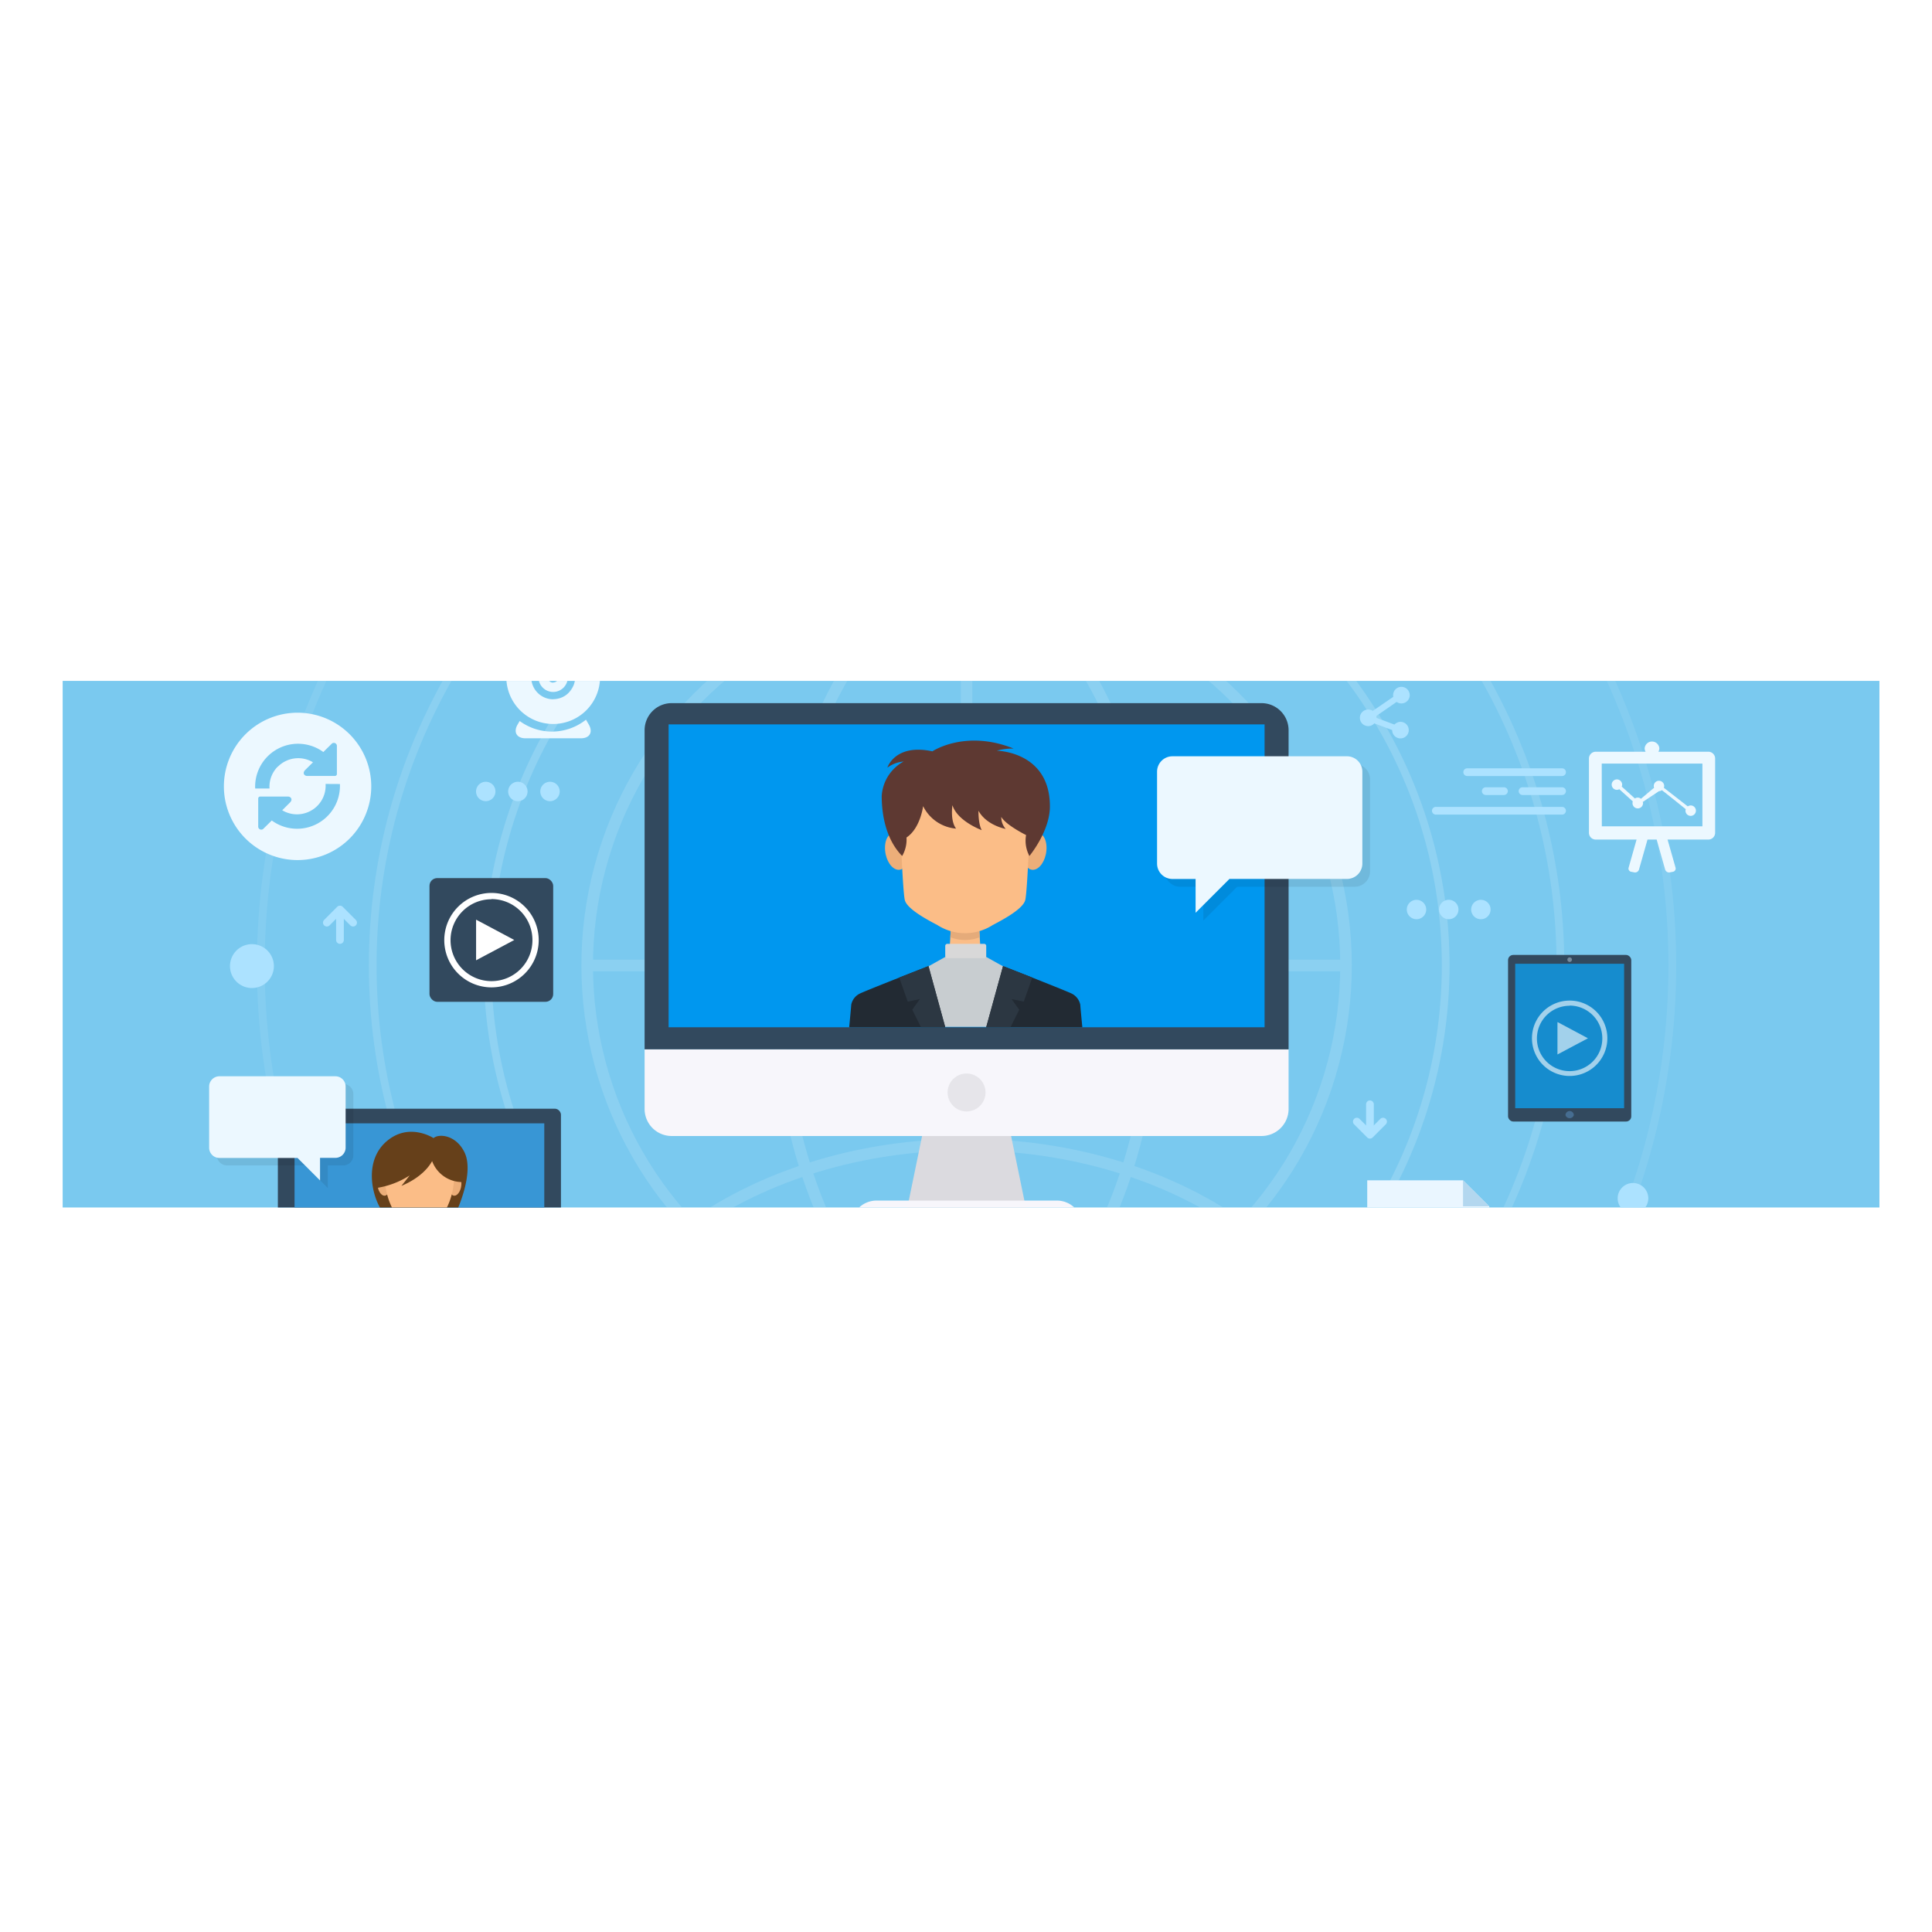 <svg xmlns="http://www.w3.org/2000/svg" xmlns:xlink="http://www.w3.org/1999/xlink" width="440.26" height="440.26" viewBox="0 0 440.26 440.26"><defs><style>.cls-1,.cls-58,.cls-7,.cls-9{fill:none;}.cls-2{isolation:isolate;}.cls-3{clip-path:url(#clip-path);}.cls-4{fill:#7ac9ef;}.cls-5{opacity:0.8;}.cls-6{opacity:0.16;}.cls-7,.cls-9{stroke:#fff;}.cls-58,.cls-7,.cls-9{stroke-linecap:round;stroke-linejoin:round;}.cls-7{stroke-width:2.64px;}.cls-41,.cls-8{opacity:0.2;}.cls-58,.cls-9{stroke-width:1.76px;}.cls-10,.cls-11{opacity:0.1;}.cls-11{fill:#144461;}.cls-12,.cls-16{fill:#dbdadf;}.cls-13{fill:#f7f6fb;}.cls-14{fill:#32495e;}.cls-15{fill:#0097ef;}.cls-16,.cls-25,.cls-26{opacity:0.6;}.cls-17,.cls-37{fill:#fff;}.cls-18{opacity:0.08;mix-blend-mode:multiply;}.cls-19{fill:#ecf8ff;}.cls-20{fill:#eaf6ff;}.cls-21{fill:#b3d7ef;}.cls-22{fill:#ace2ff;}.cls-23{fill:#1e66b2;}.cls-24{fill:#778b9d;}.cls-25{fill:#5486b2;}.cls-27{fill:#168cce;}.cls-28{fill:#ecae79;}.cls-29{fill:#fbbd87;}.cls-30{fill:#e5ab7a;}.cls-31{fill:#5e3932;}.cls-32{fill:#c8cdd0;}.cls-33{fill:#d8d8d8;}.cls-34{fill:#222a33;}.cls-35{fill:#2c3742;}.cls-36{fill:#295e8b;}.cls-37,.cls-50{opacity:0.4;}.cls-38{fill:#fb51ae;}.cls-39{fill:#fbf8fa;}.cls-40{fill:#426a8b;}.cls-41,.cls-50{fill:#82c5ec;}.cls-42{fill:#49afec;}.cls-43{fill:#3b2d28;}.cls-44{fill:#dce1e5;}.cls-45{fill:#5e473c;}.cls-46{fill:#523e34;}.cls-47{fill:#aa1616;}.cls-48{fill:#f4faff;}.cls-49{fill:#b92323;}.cls-51{fill:#3896d5;}.cls-52{fill:#66401a;}.cls-53{fill:#52b718;}.cls-54{fill:#217bf9;}.cls-55{fill:#471c06;}.cls-56{fill:#acced5;}.cls-57{fill:#c3e9f1;}.cls-58{stroke:#ace2ff;}</style><clipPath id="clip-path"><rect class="cls-1" x="14.28" y="155.16" width="414" height="120"/></clipPath></defs><title>web_sm</title><g class="cls-2"><g id="レイヤー_2" data-name="レイヤー 2"><g id="デザイン"><g class="cls-3"><rect class="cls-4" width="440.26" height="440.26"/><g class="cls-5"><g class="cls-6"><circle class="cls-7" cx="220.26" cy="220.01" r="86.46" transform="translate(-91.05 220.19) rotate(-45)"/><path class="cls-7" d="M158,160.77c16.27,11.42,38.18,18.42,62.27,18.42s46-7,62.28-18.42"/><path class="cls-7" d="M158,279.24c16.27-11.42,38.18-18.41,62.27-18.41s46,7,62.28,18.41"/><ellipse class="cls-7" cx="220.26" cy="220.01" rx="43.41" ry="86.46"/><line class="cls-7" x1="220.26" y1="133.9" x2="220.26" y2="306.12"/><line class="cls-7" x1="134.15" y1="220.01" x2="306.37" y2="220.01"/></g><g class="cls-8"><ellipse class="cls-9" cx="220.26" cy="220.01" rx="109.18" ry="108.89"/></g><g class="cls-6"><ellipse class="cls-9" cx="220.26" cy="220.01" rx="135.33" ry="133.87"/></g><g class="cls-10"><ellipse class="cls-9" cx="220.26" cy="220.01" rx="160.83" ry="159.09"/></g></g><path class="cls-11" d="M294.08,279.43c0,1.63-33.14,2.95-74,2.95s-74-1.32-74-2.95,33.13-2.95,74-2.95S294.08,277.8,294.08,279.43Z"/><polygon class="cls-12" points="228.48 249.51 220.26 249.51 212.05 249.51 206.69 275.55 220.26 275.55 233.84 275.55 228.48 249.51"/><path class="cls-13" d="M240.78,273.58h-41a5.85,5.85,0,0,0-5.86,5.85h52.75A5.86,5.86,0,0,0,240.78,273.58Z"/><path class="cls-13" d="M146.89,252.7a6.17,6.17,0,0,0,6.17,6.17H287.47a6.17,6.17,0,0,0,6.17-6.17V239.12H146.89Z"/><path class="cls-14" d="M287.47,160.23H153.06a6.17,6.17,0,0,0-6.17,6.17v72.72H293.64V166.4A6.17,6.17,0,0,0,287.47,160.23Z"/><rect class="cls-15" x="152.36" y="165.07" width="135.81" height="69.02"/><path class="cls-16" d="M224.58,248.94a4.32,4.32,0,1,1-4.32-4.31A4.32,4.32,0,0,1,224.58,248.94Z"/><rect class="cls-14" x="97.87" y="200.1" width="28.19" height="28.19" rx="1.76" ry="1.76"/><path class="cls-17" d="M112,225a10.76,10.76,0,1,1,10.76-10.76A10.77,10.77,0,0,1,112,225Zm0-20.08a9.33,9.33,0,1,0,9.33,9.32A9.33,9.33,0,0,0,112,204.88Z"/><polygon class="cls-17" points="108.49 209.57 117.19 214.2 108.49 218.83 108.49 209.57"/><g class="cls-18"><path d="M308.7,174.1H268.94a3.51,3.51,0,0,0-3.51,3.51v20.94a3.52,3.52,0,0,0,3.51,3.52h5.27v7.7l7.71-7.7H308.7a3.52,3.52,0,0,0,3.51-3.52V177.61A3.51,3.51,0,0,0,308.7,174.1Z"/></g><path class="cls-19" d="M306.94,172.34H267.18a3.51,3.51,0,0,0-3.51,3.51v20.94a3.51,3.51,0,0,0,3.51,3.51h5.27V208l7.71-7.71h26.78a3.51,3.51,0,0,0,3.51-3.51V175.85A3.51,3.51,0,0,0,306.94,172.34Z"/><polygon class="cls-20" points="333.39 268.97 311.56 268.97 311.56 305.65 339.37 305.65 339.37 274.92 333.39 268.97"/><polygon class="cls-21" points="339.37 274.9 333.39 274.9 333.39 268.97 339.37 274.9"/><path class="cls-10" d="M335,280.91a.49.49,0,0,1-.49.49H316.38a.49.49,0,0,1-.5-.49h0a.5.5,0,0,1,.5-.5h18.17a.49.49,0,0,1,.49.5Z"/><path class="cls-10" d="M335,285.49a.49.49,0,0,1-.49.49H316.38a.49.49,0,0,1-.5-.49h0a.49.49,0,0,1,.5-.49h18.17a.49.49,0,0,1,.49.49Z"/><path class="cls-10" d="M335,290.08a.49.49,0,0,1-.49.49H316.38a.49.49,0,0,1-.5-.49h0a.5.5,0,0,1,.5-.5h18.17a.49.49,0,0,1,.49.5Z"/><path class="cls-10" d="M335,294.66a.49.49,0,0,1-.49.49H316.38a.49.49,0,0,1-.5-.49h0a.49.49,0,0,1,.5-.49h18.17a.49.49,0,0,1,.49.49Z"/><path class="cls-10" d="M335,299.25a.49.49,0,0,1-.49.49H316.38a.49.49,0,0,1-.5-.49h0a.5.5,0,0,1,.5-.5h18.17a.49.49,0,0,1,.49.5Z"/><path class="cls-19" d="M180.83,330.81a5.9,5.9,0,1,0,5.89,5.9A5.9,5.9,0,0,0,180.83,330.81Z"/><path class="cls-19" d="M197.68,339.43V334H194a13.61,13.61,0,0,0-1.93-4.66l2.61-2.62-3.84-3.84-2.62,2.62a13.31,13.31,0,0,0-4.65-1.94v-3.69h-5.44v3.69a13.44,13.44,0,0,0-4.66,1.94l-2.62-2.62L167,326.71l2.62,2.62a13.44,13.44,0,0,0-1.94,4.66H164v5.44h3.69a13.31,13.31,0,0,0,1.94,4.65L167,346.7l3.84,3.84,2.62-2.61a13.61,13.61,0,0,0,4.66,1.93v3.7h5.44v-3.7a13.48,13.48,0,0,0,4.65-1.93l2.62,2.61,3.84-3.84-2.61-2.62a13.48,13.48,0,0,0,1.93-4.65Zm-16.85,6.92a9.65,9.65,0,1,1,9.64-9.64A9.65,9.65,0,0,1,180.83,346.35Z"/><path class="cls-19" d="M166.8,308.13a3.4,3.4,0,1,0,3.4,3.4A3.4,3.4,0,0,0,166.8,308.13Z"/><path class="cls-19" d="M176.51,313.09V310h-2.13a7.57,7.57,0,0,0-1.11-2.68l1.51-1.51-2.22-2.22-1.51,1.51a7.67,7.67,0,0,0-2.68-1.12v-2.13h-3.14v2.13a7.67,7.67,0,0,0-2.68,1.12L161,303.55l-2.22,2.22,1.51,1.51a7.57,7.57,0,0,0-1.11,2.68h-2.13v3.13h2.13a7.7,7.7,0,0,0,1.11,2.69l-1.51,1.51L161,319.5l1.51-1.5a7.84,7.84,0,0,0,2.68,1.11v2.13h3.14v-2.13a7.84,7.84,0,0,0,2.68-1.11l1.51,1.5,2.22-2.21-1.51-1.51a7.7,7.7,0,0,0,1.11-2.69Zm-9.71,4a5.57,5.57,0,1,1,5.56-5.56A5.56,5.56,0,0,1,166.8,317.09Z"/><path class="cls-19" d="M126.06,151a3.34,3.34,0,1,0,3.33,3.34A3.33,3.33,0,0,0,126.06,151Zm0,4.56a1.23,1.23,0,1,1,1.22-1.22A1.22,1.22,0,0,1,126.06,155.52Z"/><path class="cls-19" d="M133.53,164a12.44,12.44,0,0,1-15.11.3l-.48.82c-1,1.72-.18,3.12,1.8,3.12h12.64c2,0,2.79-1.4,1.8-3.12Z"/><path class="cls-19" d="M126.06,143.62a10.68,10.68,0,1,0,10.68,10.68A10.68,10.68,0,0,0,126.06,143.62Zm-1.87,3.73a.72.72,0,0,1,.72-.72h2.3a.72.72,0,0,1,.72.72v.12a.72.72,0,0,1-.72.72h-2.3a.72.72,0,0,1-.72-.72Zm1.87,12a5,5,0,1,1,5-5A5,5,0,0,1,126.06,159.33Z"/><path class="cls-19" d="M84.6,179.19a16.79,16.79,0,1,1-16.79-16.78A16.79,16.79,0,0,1,84.6,179.19Z"/><path class="cls-4" d="M63.32,174.71a6.52,6.52,0,0,1,8-1l-1.84,1.82c-.68.83.09,1.31.48,1.29h6.37a.44.44,0,0,0,.44-.44v-6.32a.7.7,0,0,0-1.26-.49s-1.09,1.06-1.83,1.8a9.77,9.77,0,0,0-15.53,8.32h3.27a6.47,6.47,0,0,1,1.88-5"/><path class="cls-4" d="M74.19,178.64a6.48,6.48,0,0,1-1.88,5,6.55,6.55,0,0,1-8,1l1.84-1.83c.68-.83-.09-1.3-.48-1.29H59.28a.44.44,0,0,0-.44.44v6.32a.7.7,0,0,0,1.26.49s1.08-1.05,1.83-1.8a9.77,9.77,0,0,0,15.53-8.31Z"/><path class="cls-19" d="M363.64,171.3H375a1.54,1.54,0,0,1-.22-.77,1.68,1.68,0,0,1,3.35,0,1.64,1.64,0,0,1-.22.77h11.39a1.55,1.55,0,0,1,1.54,1.54v16.95a1.55,1.55,0,0,1-1.54,1.53H380l1.82,6.39a.75.75,0,0,1-.6.95l-.71.14a.94.94,0,0,1-1.06-.65l-1.93-6.83h-2.09l-1.94,6.83a.93.93,0,0,1-1.05.65l-.72-.14a.74.74,0,0,1-.59-.95l1.81-6.39h-9.31a1.54,1.54,0,0,1-1.54-1.53V172.84a1.55,1.55,0,0,1,1.54-1.54Zm1.38,17h22.92V174H365Z"/><path class="cls-19" d="M374.36,182.74a1.6,1.6,0,0,1,.05.21,1.2,1.2,0,1,1-2.33-.33L369,179.84a1.09,1.09,0,0,1-.54.15,1.19,1.19,0,1,1,1.19-1.19,1.08,1.08,0,0,1-.09.44l3,2.72a1.09,1.09,0,0,1,1.37.07l3-2.52a1.1,1.1,0,0,1-.08-.4,1.19,1.19,0,1,1,2.38,0,1.06,1.06,0,0,1-.08.4l5.46,4.25a1.24,1.24,0,0,1,.66-.22,1.19,1.19,0,0,1,0,2.38h0a1.19,1.19,0,0,1-1.19-1.19,1.14,1.14,0,0,1,.07-.33c-1.52-1.23-4.21-3.39-5.44-4.34a1.13,1.13,0,0,1-.67.23"/><path class="cls-19" d="M131.62,350.31a3.77,3.77,0,0,1-.5,1.86l-9.74-10.9,9.64-8.43a3.85,3.85,0,0,1,.6,2.05Zm-15.43-7.06,13.41-11.73a3.72,3.72,0,0,0-1.84-.49H104.62a3.65,3.65,0,0,0-1.83.49Zm3.74-.71-3.1,2.72a1,1,0,0,1-1.27,0l-3.11-2.72-9.86,11a3.8,3.8,0,0,0,2,.59h23.14a3.83,3.83,0,0,0,2-.59Zm-18.56-9.7a3.76,3.76,0,0,0-.6,2.05v15.42a3.87,3.87,0,0,0,.49,1.86l9.74-10.9Z"/><rect class="cls-19" x="241.58" y="108.28" width="19.1" height="13.89" rx="1.06" ry="1.06"/><path class="cls-19" d="M245.52,107.36a3.21,3.21,0,1,0-3.2-3.2A3.2,3.2,0,0,0,245.52,107.36Z"/><path class="cls-19" d="M255.74,107.36a4.13,4.13,0,1,0-4.12-4.13A4.13,4.13,0,0,0,255.74,107.36Z"/><path class="cls-19" d="M265.3,112.45a.53.53,0,0,0-.4-.14l-2.89.28a.53.53,0,0,0-.48.53v5.77a.54.54,0,0,0,.48.53l2.89.27a.49.49,0,0,0,.4-.13.55.55,0,0,0,.18-.39v-6.33A.53.53,0,0,0,265.3,112.45Z"/><path class="cls-19" d="M367.24,307.36a3.62,3.62,0,0,0-1.73,1l-7.87-2.93a3.86,3.86,0,0,0,0-.58l-.06-.26,8.84-6.14a3.69,3.69,0,0,0,2.71.62,3.64,3.64,0,1,0-4.19-3l0,.16L356,302.46a3.63,3.63,0,1,0,.69,5.46l7.82,2.92a3.61,3.61,0,0,0,.11,1,3.64,3.64,0,1,0,2.6-4.45Z"/><path class="cls-22" d="M71.19,126.83a1.91,1.91,0,0,0-.9.54l-4.1-1.53a1.51,1.51,0,0,0,0-.3l0-.14,4.6-3.19a1.86,1.86,0,0,0,1.41.32A1.89,1.89,0,1,0,70,121a.31.31,0,0,0,0,.08l-4.64,3.22A1.84,1.84,0,0,0,64,124a1.89,1.89,0,1,0,1.72,3.13l4.07,1.52a1.4,1.4,0,0,0,.06.5,1.89,1.89,0,1,0,1.35-2.31Z"/><path class="cls-22" d="M186,377.52a1.91,1.91,0,0,0-.9.54L181,376.53c0-.1,0-.2,0-.3l0-.13,4.6-3.2a1.89,1.89,0,1,0-.77-1.23.24.24,0,0,0,0,.08L180.17,375a1.94,1.94,0,0,0-1.36-.29,1.89,1.89,0,1,0,1.72,3.14l4.07,1.51a1.78,1.78,0,0,0,.06.51,1.89,1.89,0,1,0,1.35-2.32Z"/><path class="cls-22" d="M318.65,164.57a1.93,1.93,0,0,0-.89.54l-4.1-1.53a1.51,1.51,0,0,0,0-.3l0-.14,4.6-3.19a1.86,1.86,0,0,0,1.41.32,1.89,1.89,0,1,0-2.18-1.55.24.24,0,0,0,0,.08L312.82,162a1.89,1.89,0,1,0,.36,2.84l4.07,1.52a1.49,1.49,0,0,0,.06.51,1.89,1.89,0,1,0,1.34-2.32Z"/><path class="cls-19" d="M303.82,78.15a5.26,5.26,0,0,0-2.24-4.32,12.35,12.35,0,0,0-24.7,0,5.28,5.28,0,0,0,2.86,9.6.75.75,0,0,0,.75.75h2.22a.74.74,0,0,0,.75-.75V72.86a.75.75,0,0,0-.75-.75h-2.22a.76.76,0,0,0-.75.75,5.27,5.27,0,0,0-.81.11,10.35,10.35,0,0,1,20.61,0,5.58,5.58,0,0,0-.82-.11.75.75,0,0,0-.75-.75h-2.22a.76.76,0,0,0-.75.75V83.43a.75.75,0,0,0,.75.75H298a.74.74,0,0,0,.74-.75,5.13,5.13,0,0,0,1.62-.32l1.05-.52a5.27,5.27,0,0,0,2.43-4.44"/><rect class="cls-14" x="90.54" y="88.1" width="23.75" height="32.1" rx="0.99" ry="0.99"/><rect class="cls-23" x="91.92" y="89.8" width="20.98" height="27.84"/><path class="cls-24" d="M102.86,89a.44.44,0,0,1-.44.44.44.44,0,0,1,0-.88A.44.44,0,0,1,102.86,89Z"/><circle class="cls-25" cx="102.42" cy="118.98" r="0.8"/><g class="cls-26"><path class="cls-17" d="M102.42,110.86a6.71,6.71,0,1,1,6.7-6.7A6.72,6.72,0,0,1,102.42,110.86Zm0-12.51a5.81,5.81,0,1,0,5.81,5.81A5.81,5.81,0,0,0,102.42,98.35Z"/><polygon class="cls-17" points="100.25 101.27 105.67 104.16 100.25 107.04 100.25 101.27"/></g><rect class="cls-14" x="343.65" y="217.61" width="28.08" height="37.96" rx="1.18" ry="1.18"/><rect class="cls-27" x="345.28" y="219.62" width="24.82" height="32.92"/><path class="cls-24" d="M358.21,218.69a.53.53,0,0,1-.52.52.52.52,0,0,1-.52-.52.52.52,0,0,1,.52-.52A.52.52,0,0,1,358.21,218.69Z"/><path class="cls-25" d="M358.64,254.13a1,1,0,0,1-1.9,0,.95.95,0,1,1,1.9,0Z"/><g class="cls-26"><path class="cls-17" d="M357.69,245.19a8.59,8.59,0,1,1,8.59-8.59A8.6,8.6,0,0,1,357.69,245.19Zm0-16a7.45,7.45,0,1,0,7.44,7.45A7.46,7.46,0,0,0,357.69,229.15Z"/><polygon class="cls-17" points="354.91 232.9 361.86 236.6 354.91 240.29 354.91 232.9"/></g><path class="cls-22" d="M255.75,94a7.82,7.82,0,1,1,7.81-7.82A7.83,7.83,0,0,1,255.75,94Zm0-14.6a6.78,6.78,0,1,0,6.77,6.78A6.79,6.79,0,0,0,255.75,79.36Z"/><polygon class="cls-22" points="253.22 82.78 259.54 86.14 253.22 89.5 253.22 82.78"/><path class="cls-28" d="M233.26,194.14c-.23,2.33.76,4.15,2.19,4.07s2.78-2,3-4.36-.76-4.15-2.19-4.07S233.48,191.81,233.26,194.14Z"/><path class="cls-28" d="M206.89,194.14c.22,2.33-.76,4.15-2.19,4.07s-2.78-2-3-4.36.76-4.15,2.19-4.07S206.67,191.81,206.89,194.14Z"/><polygon class="cls-29" points="223.51 217.55 216.31 217.55 216.79 209.89 223.03 209.89 223.51 217.55"/><path class="cls-30" d="M216.56,213.58a9.36,9.36,0,0,0,6.7,0l-.23-3.69h-6.24Z"/><path class="cls-29" d="M219.91,177.19c-6.55,0-14.83,4.32-14.83,7.16s.62,18.79,1.11,20.76,4.82,4.33,7.42,5.69a11.65,11.65,0,0,0,12.6,0c2.6-1.36,6.92-3.71,7.42-5.69s1.11-17.91,1.11-20.76S226.46,177.19,219.91,177.19Z"/><path class="cls-31" d="M205.58,195.06c-3.78-3.85-4.66-9.61-4.66-13.67a9.63,9.63,0,0,1,5-7.86,7.27,7.27,0,0,0-3.71,1.4s1.72-5.54,10.26-3.72c0,0,7.5-5.05,18.52-.63a13.38,13.38,0,0,0-3.85.49s12.12.12,12.11,12.69c0,5.7-4.67,11.3-4.67,11.3a7.39,7.39,0,0,1-.76-4.77s-4.55-2.24-5.65-4.13a4.07,4.07,0,0,0,1,2.73s-4.34-.77-6.2-4.14c0,0-.07,3,.75,4.42,0,0-5.51-2-6.68-5.68,0,0-.55,3.51.83,5.33a9.21,9.21,0,0,1-7.51-5.12s-.62,5.05-3.79,7.15A7.36,7.36,0,0,1,205.58,195.06Z"/><polygon class="cls-32" points="224.48 217.92 220.07 217.34 215.66 217.92 210.13 221.01 213.41 233.99 220.07 233.99 226.73 233.99 230.02 221.01 224.48 217.92"/><path class="cls-33" d="M224.74,217.82a.48.48,0,0,1-.42.52h-8.5a.48.48,0,0,1-.42-.52V215.6a.48.48,0,0,1,.42-.52h8.5a.48.48,0,0,1,.42.52Z"/><path class="cls-34" d="M211.58,220.15l3.82,13.94H193.51s.4-4.13.47-5.14a3.58,3.58,0,0,1,1.81-2.46C196.6,226,211.58,220.15,211.58,220.15Z"/><path class="cls-35" d="M211.58,220.15s-3.17,1.23-6.66,2.61l1.93,5.48,2.78-.57-1.75,2.42,2,4h5.53Z"/><path class="cls-34" d="M228.57,220.15l-3.83,13.94h21.9s-.4-4.13-.47-5.14a3.64,3.64,0,0,0-1.81-2.46C243.55,226,228.57,220.15,228.57,220.15Z"/><path class="cls-35" d="M228.57,220.15l6.66,2.61-1.93,5.48-2.78-.57,1.74,2.42-2,4h-5.54Z"/><rect class="cls-36" x="135.65" y="58.73" width="87.81" height="49.35"/><rect class="cls-14" x="135.65" y="108.09" width="87.81" height="11.7"/><path class="cls-37" d="M218.22,113.93a.47.47,0,0,1-.47.47H148.47a.47.47,0,0,1-.47-.47h0a.47.47,0,0,1,.47-.47h69.28a.47.47,0,0,1,.47.47Z"/><path class="cls-17" d="M161.62,113.93a1.46,1.46,0,1,1-1.45-1.45A1.45,1.45,0,0,1,161.62,113.93Z"/><polygon class="cls-17" points="140.34 111.79 144.56 113.93 140.34 116.07 140.34 111.79"/><path d="M194.23,78.1c-1.44-10.87-6.87-15.52-14.67-15.52s-13.23,4.65-14.67,15.52c-1.51,11.38,2,15.87,3.09,16.6A27.68,27.68,0,0,0,179.56,98a27.68,27.68,0,0,0,11.57-3.33C192.22,94,195.74,89.48,194.23,78.1Z"/><polygon class="cls-29" points="182.3 95.61 176.81 95.61 177.18 89.77 181.93 89.77 182.3 95.61"/><path class="cls-30" d="M181.93,89.77h-4.75l-.13,2A7.84,7.84,0,0,0,179.56,93h0a7.86,7.86,0,0,0,2.5-1.17Z"/><path class="cls-29" d="M195.62,101.62a4.76,4.76,0,0,0-2.27-2.7c-.63-.3-13.79-4.46-13.79-4.46s-13.17,4.16-13.8,4.46a4.69,4.69,0,0,0-2.26,2.7,56.92,56.92,0,0,0-1.71,6.37h35.53A58.62,58.62,0,0,0,195.62,101.62Z"/><path class="cls-29" d="M190,70.72c-1-4-5.76-5.88-10.43-5.88h0c-4.67,0-9.47,1.83-10.42,5.88A22,22,0,0,0,172,86.52c1.29,2,6.53,5.34,7.51,5.35h0c1,0,6.23-3.32,7.51-5.35A22,22,0,0,0,190,70.72Z"/><path class="cls-38" d="M168.33,98s1.61,7.89,7.47,10h-7.93s-.68-6.54-2.75-8.86A12.62,12.62,0,0,1,168.33,98Z"/><path class="cls-38" d="M190.79,98s-1.62,7.89-7.48,10h7.94s.67-6.54,2.75-8.86A12.81,12.81,0,0,0,190.79,98Z"/><path class="cls-39" d="M180.55,96.23a1,1,0,1,1-2,0,1,1,0,0,1,2,0Z"/><circle class="cls-39" cx="177.85" cy="96.03" r="0.95"/><path class="cls-39" d="M177.09,95.47a.87.87,0,1,1-1.73,0,.87.87,0,0,1,1.73,0Z"/><circle class="cls-39" cx="181.26" cy="96.03" r="0.95"/><path class="cls-39" d="M182,95.47a.87.87,0,1,0,.87-.86A.87.87,0,0,0,182,95.47Z"/><path d="M192.39,72.73c-2.75-6.92-10.25-9.29-12.89-9.29s-8.34,2.18-10.88,6.07-3.8,11.09-2.32,14.79,6.43,7.08,6.43,7.08c-3.55-12.72,4-18.68,6.5-20.29.47,2.09,1.75,6.08,4.93,8.19,0,0-.42-1.29-.87-3a17.57,17.57,0,0,0,6.56,4.36l1,4.26,1.59,2.56S195.13,79.65,192.39,72.73Z"/><rect class="cls-40" x="292.43" y="99.68" width="66.06" height="43.94" rx="1.39" ry="1.39"/><polygon class="cls-14" points="358.47 143.62 329.46 143.62 292.46 143.62 285.18 147.62 329.46 147.62 365.75 147.62 358.47 143.62"/><path class="cls-40" d="M285.18,147.61v.61a1.87,1.87,0,0,0,1.87,1.88h76.83a1.88,1.88,0,0,0,1.87-1.88v-.61Z"/><polygon class="cls-41" points="294.21 144.57 291.03 146.45 359.89 146.45 356.72 144.57 294.21 144.57"/><rect class="cls-42" x="296.32" y="103.1" width="58.28" height="37.1"/><path class="cls-28" d="M333.65,116.54c-.13,1.38.45,2.46,1.3,2.42s1.64-1.21,1.78-2.59-.45-2.46-1.31-2.41S333.78,115.16,333.65,116.54Z"/><path class="cls-28" d="M318,116.54c.13,1.38-.45,2.46-1.3,2.42s-1.65-1.21-1.78-2.59.45-2.46,1.3-2.41S317.89,115.16,318,116.54Z"/><path class="cls-43" d="M336.5,112.59c0,5.5-4.77,12.08-10.67,12.08s-10.66-6.58-10.66-12.08,4.77-7.83,10.66-7.83S336.5,107.09,336.5,112.59Z"/><polygon class="cls-29" points="327.97 130.42 323.7 130.42 323.99 125.88 327.68 125.88 327.97 130.42"/><path class="cls-30" d="M323.85,128.07a5.65,5.65,0,0,0,4,0l-.14-2.19H324Z"/><path class="cls-29" d="M325.83,106.49c-3.88,0-8.79,2.57-8.79,4.25s.37,11.13.66,12.31,2.86,2.56,4.4,3.36a6.89,6.89,0,0,0,7.47,0c1.54-.8,4.1-2.19,4.39-3.36s.66-10.63.66-12.31S329.72,106.49,325.83,106.49Z"/><polygon class="cls-44" points="328.45 130.64 325.83 129.47 323.22 130.64 319.94 132.47 321.89 140.2 325.74 140.2 329.78 140.2 331.73 132.47 328.45 130.64"/><path class="cls-45" d="M320.8,132l2.27,8.24h-13s.24-2.43.28-3a2.17,2.17,0,0,1,1.07-1.46C311.92,135.42,320.8,132,320.8,132Z"/><path class="cls-46" d="M320.8,132l-3.95,1.55,1.14,3.24,1.65-.33-1,1.43,1.18,2.35h3.28Z"/><path class="cls-45" d="M330.87,132l-2.27,8.24h13s-.24-2.43-.28-3a2.2,2.2,0,0,0-1.07-1.46C339.75,135.42,330.87,132,330.87,132Z"/><path class="cls-46" d="M330.87,132l3.95,1.55-1.15,3.24-1.65-.33,1,1.43-1.18,2.35H328.6Z"/><polygon class="cls-47" points="327.39 131.05 325.83 129.47 324.27 131.05 325.29 133.1 325.83 133.1 326.37 133.1 327.39 131.05"/><polygon class="cls-48" points="325.83 129.47 324.39 132.66 322.64 130.87 323.63 129.15 325.83 129.47"/><polygon class="cls-48" points="325.83 129.47 327.27 132.66 329.02 130.87 328.04 129.15 325.83 129.47"/><polygon class="cls-49" points="326.37 133.1 325.83 133.1 325.29 133.1 324.89 140.2 325.83 140.2 326.77 140.2 326.37 133.1"/><path class="cls-43" d="M329.58,110.83s-2.09,4-8.37,5.12a15.41,15.41,0,0,0,3.55-2.56s-5.17,3-8.42,2.64c0,0-.57-5,.24-6.33s6.91-4.47,10.56-3.74,7.56,2.6,8.13,4.06,0,5.69,0,5.69S330.07,114,329.58,110.83Z"/><rect class="cls-14" x="63.32" y="252.65" width="64.51" height="42.91" rx="1.36" ry="1.36"/><polygon class="cls-40" points="127.81 295.56 99.48 295.56 63.35 295.56 56.24 299.47 99.48 299.47 134.92 299.47 127.81 295.56"/><path class="cls-14" d="M56.24,299.46v.6a1.83,1.83,0,0,0,1.83,1.83h75a1.83,1.83,0,0,0,1.83-1.83v-.6Z"/><polygon class="cls-50" points="65.06 296.5 61.96 298.33 129.2 298.33 126.1 296.5 65.06 296.5"/><rect class="cls-51" x="67.12" y="255.99" width="56.91" height="36.23"/><path class="cls-52" d="M98.8,259.35s-5.28-3.49-10.29.39c-5.82,4.5-3.66,12.78-1.74,15.71s2.34,5.4.32,5.5a32.28,32.28,0,0,0,9.26,1.16c5.75,0,7.9-1.38,7.9-1.38s-2.37-.38-.93-3.14c1.14-2.19,4.74-10.43,2.53-15C103.85,258.51,99.91,258.33,98.8,259.35Z"/><path class="cls-28" d="M102.43,270.21c-.11,1.3.4,2.31,1.14,2.27s1.45-1.13,1.56-2.42-.39-2.31-1.14-2.27S102.55,268.92,102.43,270.21Z"/><path class="cls-28" d="M88.73,270.21c.11,1.3-.4,2.31-1.15,2.27s-1.44-1.13-1.56-2.42.4-2.31,1.15-2.27S88.61,268.92,88.73,270.21Z"/><polygon class="cls-29" points="97.58 283.22 93.58 283.22 93.85 278.96 97.31 278.96 97.58 283.22"/><path class="cls-30" d="M97.31,279H93.85l-.1,1.49a5.81,5.81,0,0,0,1.83.86h0a5.5,5.5,0,0,0,1.82-.85Z"/><path class="cls-29" d="M107.28,287.6a3.41,3.41,0,0,0-1.65-2c-.46-.22-10-3.26-10-3.26s-9.59,3-10,3.26a3.41,3.41,0,0,0-1.65,2,41.87,41.87,0,0,0-1.24,4.64h25.88A41.87,41.87,0,0,0,107.28,287.6Z"/><path class="cls-29" d="M103.18,265.09c-.7-3-4.2-4.29-7.6-4.29h0c-3.41,0-6.9,1.33-7.6,4.29a16.06,16.06,0,0,0,2.13,11.51c.93,1.47,4.75,3.89,5.47,3.89h0c.72,0,4.54-2.42,5.47-3.89A16.06,16.06,0,0,0,103.18,265.09Z"/><path class="cls-53" d="M103.54,284.89l-2.09,4.52a21.68,21.68,0,0,1-5.87.62,21.81,21.81,0,0,1-5.88-.62l-2.09-4.52-1.77.54.28,6.81H105l.28-6.81Z"/><path class="cls-52" d="M102.14,260.5c-2.52-1.66-11.13-1.26-14,1.78s-2.65,8.48-2.65,8.48a19.4,19.4,0,0,0,7.87-2.91c-1,1.28-1.89,2.39-1.89,2.39,4.5-1.9,6.33-4.42,7-5.65a7.31,7.31,0,0,0,7.17,4.77C105.46,266.55,104.65,262.15,102.14,260.5Z"/><g class="cls-18"><path d="M51.76,247H78.19a2.33,2.33,0,0,1,2.33,2.33v13.92a2.33,2.33,0,0,1-2.33,2.33h-3.5v5.13l-5.13-5.13H51.76a2.33,2.33,0,0,1-2.34-2.33V249.36A2.33,2.33,0,0,1,51.76,247Z"/></g><path class="cls-19" d="M50,245.26H76.43a2.33,2.33,0,0,1,2.33,2.34v13.92a2.33,2.33,0,0,1-2.33,2.33h-3.5V269l-5.13-5.13H50a2.33,2.33,0,0,1-2.34-2.33V247.6A2.34,2.34,0,0,1,50,245.26Z"/><rect class="cls-54" x="225.08" y="322.12" width="69.11" height="38.84"/><rect class="cls-40" x="225.08" y="360.96" width="69.11" height="9.21"/><path class="cls-37" d="M290.06,365.56a.38.38,0,0,1-.37.37H235.16a.38.38,0,0,1-.37-.37h0a.38.38,0,0,1,.37-.37h54.53a.38.38,0,0,1,.37.37Z"/><path class="cls-17" d="M245.51,365.56a1.14,1.14,0,1,1-1.14-1.14A1.14,1.14,0,0,1,245.51,365.56Z"/><polygon class="cls-17" points="228.76 363.88 232.09 365.56 228.76 367.24 228.76 363.88"/><path class="cls-55" d="M270.71,334.29c0,6.12-5,12.68-11.08,12.68s-11.08-6.56-11.08-12.68,5-9.48,11.08-9.48S270.71,328.17,270.71,334.29Z"/><path class="cls-28" d="M267.48,337c-.14,1.39.45,2.48,1.3,2.43s1.66-1.21,1.79-2.6-.45-2.47-1.31-2.42S267.61,335.66,267.48,337Z"/><path class="cls-28" d="M251.78,337c.14,1.39-.45,2.48-1.3,2.43s-1.66-1.21-1.79-2.6.45-2.47,1.31-2.42S251.65,335.66,251.78,337Z"/><polygon class="cls-29" points="261.77 351.43 261.77 351.39 261.77 351.39 261.49 346.42 257.77 346.42 257.49 351.39 257.49 351.39 257.49 351.43 257.49 351.47 257.49 351.47 257.77 356.44 261.49 356.44 261.77 351.47 261.77 351.47 261.77 351.43"/><path class="cls-30" d="M257.64,348.62a5.71,5.71,0,0,0,4,0l-.14-2.2h-3.72Z"/><path class="cls-29" d="M259.63,327c-3.9,0-8.83,2.58-8.83,4.27s.37,11.18.67,12.36,2.86,2.57,4.41,3.38a6.94,6.94,0,0,0,7.5,0c1.55-.81,4.12-2.21,4.41-3.38s.67-10.67.67-12.36S263.53,327,259.63,327Z"/><path class="cls-56" d="M275.16,357.76a2.14,2.14,0,0,0-1.08-1.46c-.48-.3-12.71-4.92-12.71-4.92l-.79.49-.95,2.69-.95-2.69-.79-.49s-12.23,4.62-12.71,4.92a2.14,2.14,0,0,0-1.08,1.46c0,.6-.28,3.06-.28,3.06h31.62S275.2,358.36,275.16,357.76Z"/><polygon class="cls-57" points="258.8 351.83 256.68 354.63 255.13 352.06 257.21 350.1 258.8 351.83"/><polygon class="cls-57" points="260.46 351.83 262.58 354.63 264.13 352.06 262.05 350.1 260.46 351.83"/><path class="cls-55" d="M252.5,333.88l-1.45,4.9a7,7,0,0,1-.55-4A1.31,1.31,0,0,1,252.5,333.88Z"/><path class="cls-55" d="M266.77,333.88l1.44,4.9a7,7,0,0,0,.55-4A1.3,1.3,0,0,0,266.77,333.88Z"/><path class="cls-55" d="M259.7,325h0c-.1,0-.27,0,0,.08h0C260,325,259.79,325,259.7,325Z"/><path class="cls-55" d="M269.85,331.21c-.54-2.68-4.69-4.57-7.37-5.7a7.69,7.69,0,0,0-2.82-.43h-.06a7.69,7.69,0,0,0-2.82.43c-2.68,1.13-6.83,3-7.37,5.7a6.75,6.75,0,0,0,1.16,4.92,27.27,27.27,0,0,0,9.06-6.76,27.27,27.27,0,0,0,9.06,6.76A6.7,6.7,0,0,0,269.85,331.21Z"/><g class="cls-18"><path d="M239.29,51.73H208.08a2.75,2.75,0,0,0-2.76,2.75V70.92a2.76,2.76,0,0,0,2.76,2.76h4.14v6l6.05-6h21a2.77,2.77,0,0,0,2.76-2.76V54.48A2.76,2.76,0,0,0,239.29,51.73Z"/></g><path class="cls-19" d="M237.53,50H206.32a2.75,2.75,0,0,0-2.76,2.75V69.16a2.76,2.76,0,0,0,2.76,2.76h4.13v6l6.06-6h21a2.76,2.76,0,0,0,2.75-2.76V52.72A2.75,2.75,0,0,0,237.53,50Z"/><circle class="cls-58" cx="322.64" cy="345.14" r="8.91" transform="translate(-81.94 589.13) rotate(-78.02)"/><circle class="cls-58" cx="128.79" cy="318.27" r="6.86" transform="translate(-177.12 162.37) rotate(-40.96)"/><path class="cls-58" d="M157.09,135.33a5.87,5.87,0,1,1-5.87-5.86A5.86,5.86,0,0,1,157.09,135.33Z"/><path class="cls-58" d="M329.64,77.63A5.61,5.61,0,1,1,324,72,5.61,5.61,0,0,1,329.64,77.63Z"/><path class="cls-22" d="M62.41,220.15a5,5,0,1,1-5-5A5,5,0,0,1,62.41,220.15Z"/><path class="cls-22" d="M375.61,273.06a3.49,3.49,0,1,1-3.49-3.48A3.49,3.49,0,0,1,375.61,273.06Z"/><path class="cls-22" d="M325,207.26a2.21,2.21,0,1,1-2.21-2.21A2.21,2.21,0,0,1,325,207.26Z"/><path class="cls-22" d="M332.35,207.26a2.21,2.21,0,1,1-2.2-2.21A2.2,2.2,0,0,1,332.35,207.26Z"/><path class="cls-22" d="M339.67,207.26a2.21,2.21,0,1,1-2.2-2.21A2.2,2.2,0,0,1,339.67,207.26Z"/><path class="cls-22" d="M341.16,327.34a2.21,2.21,0,1,1-2.21-2.21A2.21,2.21,0,0,1,341.16,327.34Z"/><path class="cls-22" d="M348.48,327.34a2.21,2.21,0,1,1-2.21-2.21A2.21,2.21,0,0,1,348.48,327.34Z"/><path class="cls-22" d="M355.79,327.34a2.21,2.21,0,1,1-2.2-2.21A2.2,2.2,0,0,1,355.79,327.34Z"/><path class="cls-22" d="M354.78,91.87a2.21,2.21,0,1,1-2.21-2.21A2.21,2.21,0,0,1,354.78,91.87Z"/><path class="cls-22" d="M362.1,91.87a2.21,2.21,0,1,1-2.21-2.21A2.21,2.21,0,0,1,362.1,91.87Z"/><path class="cls-22" d="M369.42,91.87a2.21,2.21,0,1,1-2.21-2.21A2.21,2.21,0,0,1,369.42,91.87Z"/><path class="cls-22" d="M139.45,360.82a2.21,2.21,0,1,1-2.21-2.21A2.21,2.21,0,0,1,139.45,360.82Z"/><circle class="cls-22" cx="144.56" cy="360.82" r="2.21"/><path class="cls-22" d="M154.09,360.82a2.21,2.21,0,1,1-2.21-2.21A2.21,2.21,0,0,1,154.09,360.82Z"/><path class="cls-22" d="M112.9,180.36a2.21,2.21,0,1,1-2.2-2.21A2.19,2.19,0,0,1,112.9,180.36Z"/><path class="cls-22" d="M120.22,180.36a2.21,2.21,0,1,1-2.21-2.21A2.2,2.2,0,0,1,120.22,180.36Z"/><path class="cls-22" d="M127.54,180.36a2.21,2.21,0,1,1-2.21-2.21A2.2,2.2,0,0,1,127.54,180.36Z"/><line class="cls-58" x1="378.32" y1="146.42" x2="378.32" y2="153.77"/><line class="cls-58" x1="374.65" y1="150.1" x2="381.99" y2="150.1"/><line class="cls-58" x1="256.59" y1="62.95" x2="256.59" y2="68.51"/><line class="cls-58" x1="253.81" y1="65.73" x2="259.37" y2="65.73"/><line class="cls-58" x1="195.38" y1="311.41" x2="195.38" y2="316.97"/><line class="cls-58" x1="192.6" y1="314.19" x2="198.16" y2="314.19"/><line class="cls-58" x1="71.83" y1="319.86" x2="71.83" y2="327.2"/><line class="cls-58" x1="68.15" y1="323.53" x2="75.5" y2="323.53"/><line class="cls-58" x1="280.22" y1="310.43" x2="289.23" y2="310.43"/><line class="cls-58" x1="260.46" y1="314.9" x2="289.23" y2="314.9"/><line class="cls-58" x1="271.84" y1="310.43" x2="275.98" y2="310.43"/><line class="cls-58" x1="267.61" y1="306.12" x2="289.23" y2="306.12"/><line class="cls-58" x1="79.72" y1="144.38" x2="88.74" y2="144.38"/><line class="cls-58" x1="59.97" y1="148.85" x2="88.74" y2="148.85"/><line class="cls-58" x1="71.35" y1="144.38" x2="75.49" y2="144.38"/><line class="cls-58" x1="67.12" y1="140.07" x2="88.74" y2="140.07"/><line class="cls-58" x1="346.95" y1="180.28" x2="355.96" y2="180.28"/><line class="cls-58" x1="327.19" y1="184.75" x2="355.96" y2="184.75"/><line class="cls-58" x1="338.57" y1="180.28" x2="342.72" y2="180.28"/><line class="cls-58" x1="334.34" y1="175.96" x2="355.96" y2="175.96"/><polyline class="cls-58" points="116.19 75.44 119.18 78.43 122.17 75.44"/><line class="cls-58" x1="119.18" y1="78.25" x2="119.18" y2="71.48"/><polyline class="cls-58" points="207.07 378.26 210.06 381.25 213.04 378.26"/><line class="cls-58" x1="210.06" y1="381.08" x2="210.06" y2="374.31"/><polyline class="cls-58" points="309.19 255.59 312.18 258.58 315.17 255.59"/><line class="cls-58" x1="312.18" y1="258.41" x2="312.18" y2="251.64"/><polyline class="cls-58" points="80.46 210.25 77.47 207.26 74.48 210.25"/><line class="cls-58" x1="77.47" y1="207.43" x2="77.47" y2="214.2"/><polyline class="cls-58" points="283.2 115.62 280.21 112.64 277.23 115.62"/><line class="cls-58" x1="280.22" y1="112.81" x2="280.22" y2="119.58"/></g></g></g></g></svg>